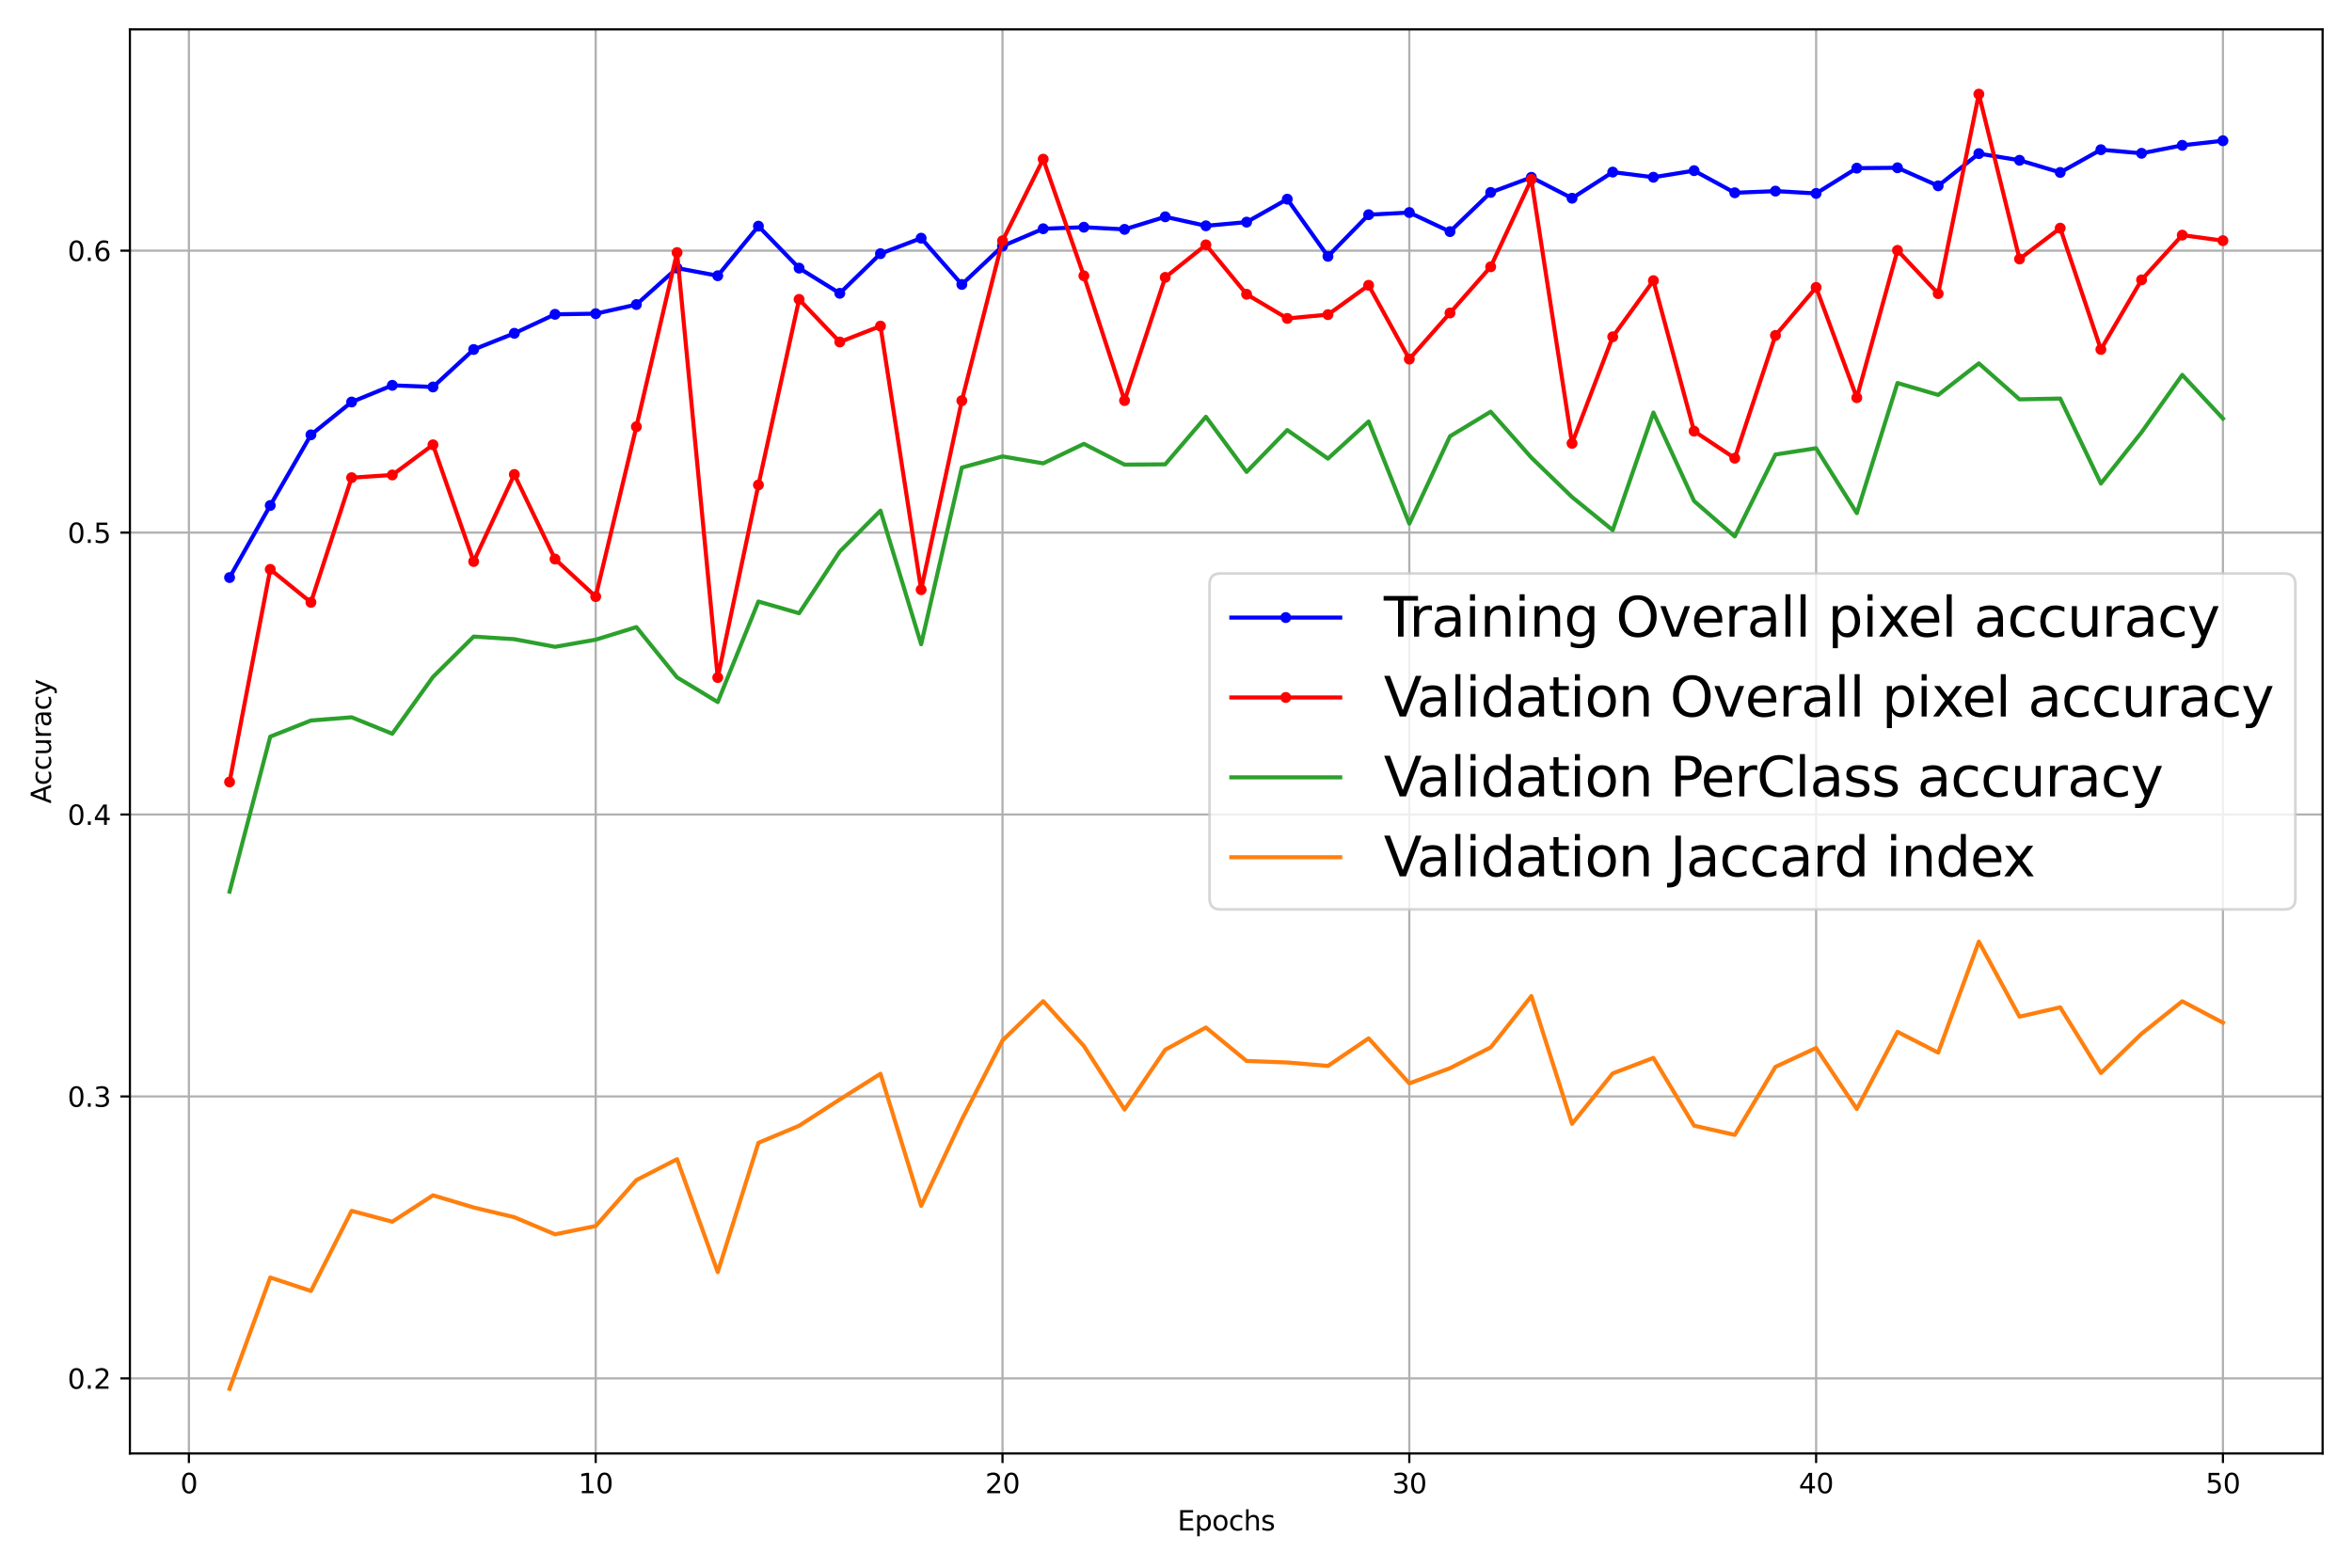<?xml version="1.0" encoding="utf-8" standalone="no"?>
<!DOCTYPE svg PUBLIC "-//W3C//DTD SVG 1.1//EN"
  "http://www.w3.org/Graphics/SVG/1.1/DTD/svg11.dtd">
<svg xmlns:xlink="http://www.w3.org/1999/xlink" width="864pt" height="576pt" viewBox="0 0 864 576" xmlns="http://www.w3.org/2000/svg" version="1.1">
 <defs>
  <style type="text/css">*{stroke-linejoin: round; stroke-linecap: butt}</style>
 </defs>
 <g id="figure_1">
  <g id="patch_1">
   <path d="M 0 576 
L 864 576 
L 864 0 
L 0 0 
z
" style="fill: #ffffff"/>
  </g>
  <g id="axes_1">
   <g id="patch_2">
    <path d="M 47.72 534.04 
L 853.2 534.04 
L 853.2 10.8 
L 47.72 10.8 
z
" style="fill: #ffffff"/>
   </g>
   <g id="matplotlib.axis_1">
    <g id="xtick_1">
     <g id="line2d_1">
      <path d="M 69.389 534.04 
L 69.389 10.8 
" clip-path="url(#pfdceb02bb1)" style="fill: none; stroke: #b0b0b0; stroke-width: 0.8; stroke-linecap: square"/>
     </g>
     <g id="line2d_2">
      <defs>
       <path id="m5eacd41256" d="M 0 0 
L 0 3.5 
" style="stroke: #000000; stroke-width: 0.8"/>
      </defs>
      <g>
       <use xlink:href="#m5eacd41256" x="69.389" y="534.04" style="stroke: #000000; stroke-width: 0.8"/>
      </g>
     </g>
     <g id="text_1">
      <!-- 0 -->
      <g transform="translate(66.208 548.638) scale(0.1 -0.1)">
       <defs>
        <path id="DejaVuSans-30" d="M 2034 4250 
Q 1547 4250 1301 3770 
Q 1056 3291 1056 2328 
Q 1056 1369 1301 889 
Q 1547 409 2034 409 
Q 2525 409 2770 889 
Q 3016 1369 3016 2328 
Q 3016 3291 2770 3770 
Q 2525 4250 2034 4250 
z
M 2034 4750 
Q 2819 4750 3233 4129 
Q 3647 3509 3647 2328 
Q 3647 1150 3233 529 
Q 2819 -91 2034 -91 
Q 1250 -91 836 529 
Q 422 1150 422 2328 
Q 422 3509 836 4129 
Q 1250 4750 2034 4750 
z
" transform="scale(0.016)"/>
       </defs>
       <use xlink:href="#DejaVuSans-30"/>
      </g>
     </g>
    </g>
    <g id="xtick_2">
     <g id="line2d_3">
      <path d="M 218.828 534.04 
L 218.828 10.8 
" clip-path="url(#pfdceb02bb1)" style="fill: none; stroke: #b0b0b0; stroke-width: 0.8; stroke-linecap: square"/>
     </g>
     <g id="line2d_4">
      <g>
       <use xlink:href="#m5eacd41256" x="218.828" y="534.04" style="stroke: #000000; stroke-width: 0.8"/>
      </g>
     </g>
     <g id="text_2">
      <!-- 10 -->
      <g transform="translate(212.466 548.638) scale(0.1 -0.1)">
       <defs>
        <path id="DejaVuSans-31" d="M 794 531 
L 1825 531 
L 1825 4091 
L 703 3866 
L 703 4441 
L 1819 4666 
L 2450 4666 
L 2450 531 
L 3481 531 
L 3481 0 
L 794 0 
L 794 531 
z
" transform="scale(0.016)"/>
       </defs>
       <use xlink:href="#DejaVuSans-31"/>
       <use xlink:href="#DejaVuSans-30" x="63.623"/>
      </g>
     </g>
    </g>
    <g id="xtick_3">
     <g id="line2d_5">
      <path d="M 368.268 534.04 
L 368.268 10.8 
" clip-path="url(#pfdceb02bb1)" style="fill: none; stroke: #b0b0b0; stroke-width: 0.8; stroke-linecap: square"/>
     </g>
     <g id="line2d_6">
      <g>
       <use xlink:href="#m5eacd41256" x="368.268" y="534.04" style="stroke: #000000; stroke-width: 0.8"/>
      </g>
     </g>
     <g id="text_3">
      <!-- 20 -->
      <g transform="translate(361.906 548.638) scale(0.1 -0.1)">
       <defs>
        <path id="DejaVuSans-32" d="M 1228 531 
L 3431 531 
L 3431 0 
L 469 0 
L 469 531 
Q 828 903 1448 1529 
Q 2069 2156 2228 2338 
Q 2531 2678 2651 2914 
Q 2772 3150 2772 3378 
Q 2772 3750 2511 3984 
Q 2250 4219 1831 4219 
Q 1534 4219 1204 4116 
Q 875 4013 500 3803 
L 500 4441 
Q 881 4594 1212 4672 
Q 1544 4750 1819 4750 
Q 2544 4750 2975 4387 
Q 3406 4025 3406 3419 
Q 3406 3131 3298 2873 
Q 3191 2616 2906 2266 
Q 2828 2175 2409 1742 
Q 1991 1309 1228 531 
z
" transform="scale(0.016)"/>
       </defs>
       <use xlink:href="#DejaVuSans-32"/>
       <use xlink:href="#DejaVuSans-30" x="63.623"/>
      </g>
     </g>
    </g>
    <g id="xtick_4">
     <g id="line2d_7">
      <path d="M 517.708 534.04 
L 517.708 10.8 
" clip-path="url(#pfdceb02bb1)" style="fill: none; stroke: #b0b0b0; stroke-width: 0.8; stroke-linecap: square"/>
     </g>
     <g id="line2d_8">
      <g>
       <use xlink:href="#m5eacd41256" x="517.708" y="534.04" style="stroke: #000000; stroke-width: 0.8"/>
      </g>
     </g>
     <g id="text_4">
      <!-- 30 -->
      <g transform="translate(511.345 548.638) scale(0.1 -0.1)">
       <defs>
        <path id="DejaVuSans-33" d="M 2597 2516 
Q 3050 2419 3304 2112 
Q 3559 1806 3559 1356 
Q 3559 666 3084 287 
Q 2609 -91 1734 -91 
Q 1441 -91 1130 -33 
Q 819 25 488 141 
L 488 750 
Q 750 597 1062 519 
Q 1375 441 1716 441 
Q 2309 441 2620 675 
Q 2931 909 2931 1356 
Q 2931 1769 2642 2001 
Q 2353 2234 1838 2234 
L 1294 2234 
L 1294 2753 
L 1863 2753 
Q 2328 2753 2575 2939 
Q 2822 3125 2822 3475 
Q 2822 3834 2567 4026 
Q 2313 4219 1838 4219 
Q 1578 4219 1281 4162 
Q 984 4106 628 3988 
L 628 4550 
Q 988 4650 1302 4700 
Q 1616 4750 1894 4750 
Q 2613 4750 3031 4423 
Q 3450 4097 3450 3541 
Q 3450 3153 3228 2886 
Q 3006 2619 2597 2516 
z
" transform="scale(0.016)"/>
       </defs>
       <use xlink:href="#DejaVuSans-33"/>
       <use xlink:href="#DejaVuSans-30" x="63.623"/>
      </g>
     </g>
    </g>
    <g id="xtick_5">
     <g id="line2d_9">
      <path d="M 667.148 534.04 
L 667.148 10.8 
" clip-path="url(#pfdceb02bb1)" style="fill: none; stroke: #b0b0b0; stroke-width: 0.8; stroke-linecap: square"/>
     </g>
     <g id="line2d_10">
      <g>
       <use xlink:href="#m5eacd41256" x="667.148" y="534.04" style="stroke: #000000; stroke-width: 0.8"/>
      </g>
     </g>
     <g id="text_5">
      <!-- 40 -->
      <g transform="translate(660.785 548.638) scale(0.1 -0.1)">
       <defs>
        <path id="DejaVuSans-34" d="M 2419 4116 
L 825 1625 
L 2419 1625 
L 2419 4116 
z
M 2253 4666 
L 3047 4666 
L 3047 1625 
L 3713 1625 
L 3713 1100 
L 3047 1100 
L 3047 0 
L 2419 0 
L 2419 1100 
L 313 1100 
L 313 1709 
L 2253 4666 
z
" transform="scale(0.016)"/>
       </defs>
       <use xlink:href="#DejaVuSans-34"/>
       <use xlink:href="#DejaVuSans-30" x="63.623"/>
      </g>
     </g>
    </g>
    <g id="xtick_6">
     <g id="line2d_11">
      <path d="M 816.587 534.04 
L 816.587 10.8 
" clip-path="url(#pfdceb02bb1)" style="fill: none; stroke: #b0b0b0; stroke-width: 0.8; stroke-linecap: square"/>
     </g>
     <g id="line2d_12">
      <g>
       <use xlink:href="#m5eacd41256" x="816.587" y="534.04" style="stroke: #000000; stroke-width: 0.8"/>
      </g>
     </g>
     <g id="text_6">
      <!-- 50 -->
      <g transform="translate(810.225 548.638) scale(0.1 -0.1)">
       <defs>
        <path id="DejaVuSans-35" d="M 691 4666 
L 3169 4666 
L 3169 4134 
L 1269 4134 
L 1269 2991 
Q 1406 3038 1543 3061 
Q 1681 3084 1819 3084 
Q 2600 3084 3056 2656 
Q 3513 2228 3513 1497 
Q 3513 744 3044 326 
Q 2575 -91 1722 -91 
Q 1428 -91 1123 -41 
Q 819 9 494 109 
L 494 744 
Q 775 591 1075 516 
Q 1375 441 1709 441 
Q 2250 441 2565 725 
Q 2881 1009 2881 1497 
Q 2881 1984 2565 2268 
Q 2250 2553 1709 2553 
Q 1456 2553 1204 2497 
Q 953 2441 691 2322 
L 691 4666 
z
" transform="scale(0.016)"/>
       </defs>
       <use xlink:href="#DejaVuSans-35"/>
       <use xlink:href="#DejaVuSans-30" x="63.623"/>
      </g>
     </g>
    </g>
    <g id="text_7">
     <!-- Epochs -->
     <g transform="translate(432.544 562.317) scale(0.1 -0.1)">
      <defs>
       <path id="DejaVuSans-45" d="M 628 4666 
L 3578 4666 
L 3578 4134 
L 1259 4134 
L 1259 2753 
L 3481 2753 
L 3481 2222 
L 1259 2222 
L 1259 531 
L 3634 531 
L 3634 0 
L 628 0 
L 628 4666 
z
" transform="scale(0.016)"/>
       <path id="DejaVuSans-70" d="M 1159 525 
L 1159 -1331 
L 581 -1331 
L 581 3500 
L 1159 3500 
L 1159 2969 
Q 1341 3281 1617 3432 
Q 1894 3584 2278 3584 
Q 2916 3584 3314 3078 
Q 3713 2572 3713 1747 
Q 3713 922 3314 415 
Q 2916 -91 2278 -91 
Q 1894 -91 1617 61 
Q 1341 213 1159 525 
z
M 3116 1747 
Q 3116 2381 2855 2742 
Q 2594 3103 2138 3103 
Q 1681 3103 1420 2742 
Q 1159 2381 1159 1747 
Q 1159 1113 1420 752 
Q 1681 391 2138 391 
Q 2594 391 2855 752 
Q 3116 1113 3116 1747 
z
" transform="scale(0.016)"/>
       <path id="DejaVuSans-6f" d="M 1959 3097 
Q 1497 3097 1228 2736 
Q 959 2375 959 1747 
Q 959 1119 1226 758 
Q 1494 397 1959 397 
Q 2419 397 2687 759 
Q 2956 1122 2956 1747 
Q 2956 2369 2687 2733 
Q 2419 3097 1959 3097 
z
M 1959 3584 
Q 2709 3584 3137 3096 
Q 3566 2609 3566 1747 
Q 3566 888 3137 398 
Q 2709 -91 1959 -91 
Q 1206 -91 779 398 
Q 353 888 353 1747 
Q 353 2609 779 3096 
Q 1206 3584 1959 3584 
z
" transform="scale(0.016)"/>
       <path id="DejaVuSans-63" d="M 3122 3366 
L 3122 2828 
Q 2878 2963 2633 3030 
Q 2388 3097 2138 3097 
Q 1578 3097 1268 2742 
Q 959 2388 959 1747 
Q 959 1106 1268 751 
Q 1578 397 2138 397 
Q 2388 397 2633 464 
Q 2878 531 3122 666 
L 3122 134 
Q 2881 22 2623 -34 
Q 2366 -91 2075 -91 
Q 1284 -91 818 406 
Q 353 903 353 1747 
Q 353 2603 823 3093 
Q 1294 3584 2113 3584 
Q 2378 3584 2631 3529 
Q 2884 3475 3122 3366 
z
" transform="scale(0.016)"/>
       <path id="DejaVuSans-68" d="M 3513 2113 
L 3513 0 
L 2938 0 
L 2938 2094 
Q 2938 2591 2744 2837 
Q 2550 3084 2163 3084 
Q 1697 3084 1428 2787 
Q 1159 2491 1159 1978 
L 1159 0 
L 581 0 
L 581 4863 
L 1159 4863 
L 1159 2956 
Q 1366 3272 1645 3428 
Q 1925 3584 2291 3584 
Q 2894 3584 3203 3211 
Q 3513 2838 3513 2113 
z
" transform="scale(0.016)"/>
       <path id="DejaVuSans-73" d="M 2834 3397 
L 2834 2853 
Q 2591 2978 2328 3040 
Q 2066 3103 1784 3103 
Q 1356 3103 1142 2972 
Q 928 2841 928 2578 
Q 928 2378 1081 2264 
Q 1234 2150 1697 2047 
L 1894 2003 
Q 2506 1872 2764 1633 
Q 3022 1394 3022 966 
Q 3022 478 2636 193 
Q 2250 -91 1575 -91 
Q 1294 -91 989 -36 
Q 684 19 347 128 
L 347 722 
Q 666 556 975 473 
Q 1284 391 1588 391 
Q 1994 391 2212 530 
Q 2431 669 2431 922 
Q 2431 1156 2273 1281 
Q 2116 1406 1581 1522 
L 1381 1569 
Q 847 1681 609 1914 
Q 372 2147 372 2553 
Q 372 3047 722 3315 
Q 1072 3584 1716 3584 
Q 2034 3584 2315 3537 
Q 2597 3491 2834 3397 
z
" transform="scale(0.016)"/>
      </defs>
      <use xlink:href="#DejaVuSans-45"/>
      <use xlink:href="#DejaVuSans-70" x="63.184"/>
      <use xlink:href="#DejaVuSans-6f" x="126.66"/>
      <use xlink:href="#DejaVuSans-63" x="187.842"/>
      <use xlink:href="#DejaVuSans-68" x="242.822"/>
      <use xlink:href="#DejaVuSans-73" x="306.201"/>
     </g>
    </g>
   </g>
   <g id="matplotlib.axis_2">
    <g id="ytick_1">
     <g id="line2d_13">
      <path d="M 47.72 506.445 
L 853.2 506.445 
" clip-path="url(#pfdceb02bb1)" style="fill: none; stroke: #b0b0b0; stroke-width: 0.8; stroke-linecap: square"/>
     </g>
     <g id="line2d_14">
      <defs>
       <path id="m624e3e7898" d="M 0 0 
L -3.5 0 
" style="stroke: #000000; stroke-width: 0.8"/>
      </defs>
      <g>
       <use xlink:href="#m624e3e7898" x="47.72" y="506.445" style="stroke: #000000; stroke-width: 0.8"/>
      </g>
     </g>
     <g id="text_8">
      <!-- 0.2 -->
      <g transform="translate(24.817 510.244) scale(0.1 -0.1)">
       <defs>
        <path id="DejaVuSans-2e" d="M 684 794 
L 1344 794 
L 1344 0 
L 684 0 
L 684 794 
z
" transform="scale(0.016)"/>
       </defs>
       <use xlink:href="#DejaVuSans-30"/>
       <use xlink:href="#DejaVuSans-2e" x="63.623"/>
       <use xlink:href="#DejaVuSans-32" x="95.41"/>
      </g>
     </g>
    </g>
    <g id="ytick_2">
     <g id="line2d_15">
      <path d="M 47.72 402.857 
L 853.2 402.857 
" clip-path="url(#pfdceb02bb1)" style="fill: none; stroke: #b0b0b0; stroke-width: 0.8; stroke-linecap: square"/>
     </g>
     <g id="line2d_16">
      <g>
       <use xlink:href="#m624e3e7898" x="47.72" y="402.857" style="stroke: #000000; stroke-width: 0.8"/>
      </g>
     </g>
     <g id="text_9">
      <!-- 0.3 -->
      <g transform="translate(24.817 406.657) scale(0.1 -0.1)">
       <use xlink:href="#DejaVuSans-30"/>
       <use xlink:href="#DejaVuSans-2e" x="63.623"/>
       <use xlink:href="#DejaVuSans-33" x="95.41"/>
      </g>
     </g>
    </g>
    <g id="ytick_3">
     <g id="line2d_17">
      <path d="M 47.72 299.27 
L 853.2 299.27 
" clip-path="url(#pfdceb02bb1)" style="fill: none; stroke: #b0b0b0; stroke-width: 0.8; stroke-linecap: square"/>
     </g>
     <g id="line2d_18">
      <g>
       <use xlink:href="#m624e3e7898" x="47.72" y="299.27" style="stroke: #000000; stroke-width: 0.8"/>
      </g>
     </g>
     <g id="text_10">
      <!-- 0.4 -->
      <g transform="translate(24.817 303.069) scale(0.1 -0.1)">
       <use xlink:href="#DejaVuSans-30"/>
       <use xlink:href="#DejaVuSans-2e" x="63.623"/>
       <use xlink:href="#DejaVuSans-34" x="95.41"/>
      </g>
     </g>
    </g>
    <g id="ytick_4">
     <g id="line2d_19">
      <path d="M 47.72 195.683 
L 853.2 195.683 
" clip-path="url(#pfdceb02bb1)" style="fill: none; stroke: #b0b0b0; stroke-width: 0.8; stroke-linecap: square"/>
     </g>
     <g id="line2d_20">
      <g>
       <use xlink:href="#m624e3e7898" x="47.72" y="195.683" style="stroke: #000000; stroke-width: 0.8"/>
      </g>
     </g>
     <g id="text_11">
      <!-- 0.5 -->
      <g transform="translate(24.817 199.482) scale(0.1 -0.1)">
       <use xlink:href="#DejaVuSans-30"/>
       <use xlink:href="#DejaVuSans-2e" x="63.623"/>
       <use xlink:href="#DejaVuSans-35" x="95.41"/>
      </g>
     </g>
    </g>
    <g id="ytick_5">
     <g id="line2d_21">
      <path d="M 47.72 92.095 
L 853.2 92.095 
" clip-path="url(#pfdceb02bb1)" style="fill: none; stroke: #b0b0b0; stroke-width: 0.8; stroke-linecap: square"/>
     </g>
     <g id="line2d_22">
      <g>
       <use xlink:href="#m624e3e7898" x="47.72" y="92.095" style="stroke: #000000; stroke-width: 0.8"/>
      </g>
     </g>
     <g id="text_12">
      <!-- 0.6 -->
      <g transform="translate(24.817 95.895) scale(0.1 -0.1)">
       <defs>
        <path id="DejaVuSans-36" d="M 2113 2584 
Q 1688 2584 1439 2293 
Q 1191 2003 1191 1497 
Q 1191 994 1439 701 
Q 1688 409 2113 409 
Q 2538 409 2786 701 
Q 3034 994 3034 1497 
Q 3034 2003 2786 2293 
Q 2538 2584 2113 2584 
z
M 3366 4563 
L 3366 3988 
Q 3128 4100 2886 4159 
Q 2644 4219 2406 4219 
Q 1781 4219 1451 3797 
Q 1122 3375 1075 2522 
Q 1259 2794 1537 2939 
Q 1816 3084 2150 3084 
Q 2853 3084 3261 2657 
Q 3669 2231 3669 1497 
Q 3669 778 3244 343 
Q 2819 -91 2113 -91 
Q 1303 -91 875 529 
Q 447 1150 447 2328 
Q 447 3434 972 4092 
Q 1497 4750 2381 4750 
Q 2619 4750 2861 4703 
Q 3103 4656 3366 4563 
z
" transform="scale(0.016)"/>
       </defs>
       <use xlink:href="#DejaVuSans-30"/>
       <use xlink:href="#DejaVuSans-2e" x="63.623"/>
       <use xlink:href="#DejaVuSans-36" x="95.41"/>
      </g>
     </g>
    </g>
    <g id="text_13">
     <!-- Accuracy -->
     <g transform="translate(18.737 295.248) rotate(-90) scale(0.1 -0.1)">
      <defs>
       <path id="DejaVuSans-41" d="M 2188 4044 
L 1331 1722 
L 3047 1722 
L 2188 4044 
z
M 1831 4666 
L 2547 4666 
L 4325 0 
L 3669 0 
L 3244 1197 
L 1141 1197 
L 716 0 
L 50 0 
L 1831 4666 
z
" transform="scale(0.016)"/>
       <path id="DejaVuSans-75" d="M 544 1381 
L 544 3500 
L 1119 3500 
L 1119 1403 
Q 1119 906 1312 657 
Q 1506 409 1894 409 
Q 2359 409 2629 706 
Q 2900 1003 2900 1516 
L 2900 3500 
L 3475 3500 
L 3475 0 
L 2900 0 
L 2900 538 
Q 2691 219 2414 64 
Q 2138 -91 1772 -91 
Q 1169 -91 856 284 
Q 544 659 544 1381 
z
M 1991 3584 
L 1991 3584 
z
" transform="scale(0.016)"/>
       <path id="DejaVuSans-72" d="M 2631 2963 
Q 2534 3019 2420 3045 
Q 2306 3072 2169 3072 
Q 1681 3072 1420 2755 
Q 1159 2438 1159 1844 
L 1159 0 
L 581 0 
L 581 3500 
L 1159 3500 
L 1159 2956 
Q 1341 3275 1631 3429 
Q 1922 3584 2338 3584 
Q 2397 3584 2469 3576 
Q 2541 3569 2628 3553 
L 2631 2963 
z
" transform="scale(0.016)"/>
       <path id="DejaVuSans-61" d="M 2194 1759 
Q 1497 1759 1228 1600 
Q 959 1441 959 1056 
Q 959 750 1161 570 
Q 1363 391 1709 391 
Q 2188 391 2477 730 
Q 2766 1069 2766 1631 
L 2766 1759 
L 2194 1759 
z
M 3341 1997 
L 3341 0 
L 2766 0 
L 2766 531 
Q 2569 213 2275 61 
Q 1981 -91 1556 -91 
Q 1019 -91 701 211 
Q 384 513 384 1019 
Q 384 1609 779 1909 
Q 1175 2209 1959 2209 
L 2766 2209 
L 2766 2266 
Q 2766 2663 2505 2880 
Q 2244 3097 1772 3097 
Q 1472 3097 1187 3025 
Q 903 2953 641 2809 
L 641 3341 
Q 956 3463 1253 3523 
Q 1550 3584 1831 3584 
Q 2591 3584 2966 3190 
Q 3341 2797 3341 1997 
z
" transform="scale(0.016)"/>
       <path id="DejaVuSans-79" d="M 2059 -325 
Q 1816 -950 1584 -1140 
Q 1353 -1331 966 -1331 
L 506 -1331 
L 506 -850 
L 844 -850 
Q 1081 -850 1212 -737 
Q 1344 -625 1503 -206 
L 1606 56 
L 191 3500 
L 800 3500 
L 1894 763 
L 2988 3500 
L 3597 3500 
L 2059 -325 
z
" transform="scale(0.016)"/>
      </defs>
      <use xlink:href="#DejaVuSans-41"/>
      <use xlink:href="#DejaVuSans-63" x="66.658"/>
      <use xlink:href="#DejaVuSans-63" x="121.639"/>
      <use xlink:href="#DejaVuSans-75" x="176.619"/>
      <use xlink:href="#DejaVuSans-72" x="239.998"/>
      <use xlink:href="#DejaVuSans-61" x="281.111"/>
      <use xlink:href="#DejaVuSans-63" x="342.391"/>
      <use xlink:href="#DejaVuSans-79" x="397.371"/>
     </g>
    </g>
   </g>
   <g id="line2d_23">
    <path d="M 84.333 212.202 
L 99.277 185.72 
L 114.221 159.766 
L 129.165 147.704 
L 144.109 141.58 
L 159.053 142.183 
L 173.997 128.413 
L 188.941 122.459 
L 203.884 115.486 
L 218.828 115.254 
L 233.772 111.904 
L 248.716 98.502 
L 263.66 101.314 
L 278.604 83.096 
L 293.548 98.51 
L 308.492 107.771 
L 323.436 93.208 
L 338.38 87.511 
L 353.324 104.511 
L 368.268 90.427 
L 383.212 84.046 
L 398.156 83.484 
L 413.1 84.273 
L 428.044 79.662 
L 442.988 82.967 
L 457.932 81.613 
L 472.876 73.174 
L 487.82 94.185 
L 502.764 78.887 
L 517.708 78.09 
L 532.652 85.099 
L 547.596 70.707 
L 562.54 65.154 
L 577.484 72.835 
L 592.428 63.23 
L 607.372 65.124 
L 622.316 62.702 
L 637.26 70.831 
L 652.204 70.219 
L 667.148 71.065 
L 682.092 61.781 
L 697.036 61.646 
L 711.979 68.275 
L 726.923 56.435 
L 741.867 58.889 
L 756.811 63.354 
L 771.755 55.004 
L 786.699 56.326 
L 801.643 53.392 
L 816.587 51.706 
" clip-path="url(#pfdceb02bb1)" style="fill: none; stroke: #0000ff; stroke-width: 1.5; stroke-linecap: square"/>
    <defs>
     <path id="m635f821115" d="M 0 1.5 
C 0.398 1.5 0.779 1.342 1.061 1.061 
C 1.342 0.779 1.5 0.398 1.5 0 
C 1.5 -0.398 1.342 -0.779 1.061 -1.061 
C 0.779 -1.342 0.398 -1.5 0 -1.5 
C -0.398 -1.5 -0.779 -1.342 -1.061 -1.061 
C -1.342 -0.779 -1.5 -0.398 -1.5 0 
C -1.5 0.398 -1.342 0.779 -1.061 1.061 
C -0.779 1.342 -0.398 1.5 0 1.5 
z
" style="stroke: #0000ff"/>
    </defs>
    <g clip-path="url(#pfdceb02bb1)">
     <use xlink:href="#m635f821115" x="84.333" y="212.202" style="fill: #0000ff; stroke: #0000ff"/>
     <use xlink:href="#m635f821115" x="99.277" y="185.72" style="fill: #0000ff; stroke: #0000ff"/>
     <use xlink:href="#m635f821115" x="114.221" y="159.766" style="fill: #0000ff; stroke: #0000ff"/>
     <use xlink:href="#m635f821115" x="129.165" y="147.704" style="fill: #0000ff; stroke: #0000ff"/>
     <use xlink:href="#m635f821115" x="144.109" y="141.58" style="fill: #0000ff; stroke: #0000ff"/>
     <use xlink:href="#m635f821115" x="159.053" y="142.183" style="fill: #0000ff; stroke: #0000ff"/>
     <use xlink:href="#m635f821115" x="173.997" y="128.413" style="fill: #0000ff; stroke: #0000ff"/>
     <use xlink:href="#m635f821115" x="188.941" y="122.459" style="fill: #0000ff; stroke: #0000ff"/>
     <use xlink:href="#m635f821115" x="203.884" y="115.486" style="fill: #0000ff; stroke: #0000ff"/>
     <use xlink:href="#m635f821115" x="218.828" y="115.254" style="fill: #0000ff; stroke: #0000ff"/>
     <use xlink:href="#m635f821115" x="233.772" y="111.904" style="fill: #0000ff; stroke: #0000ff"/>
     <use xlink:href="#m635f821115" x="248.716" y="98.502" style="fill: #0000ff; stroke: #0000ff"/>
     <use xlink:href="#m635f821115" x="263.66" y="101.314" style="fill: #0000ff; stroke: #0000ff"/>
     <use xlink:href="#m635f821115" x="278.604" y="83.096" style="fill: #0000ff; stroke: #0000ff"/>
     <use xlink:href="#m635f821115" x="293.548" y="98.51" style="fill: #0000ff; stroke: #0000ff"/>
     <use xlink:href="#m635f821115" x="308.492" y="107.771" style="fill: #0000ff; stroke: #0000ff"/>
     <use xlink:href="#m635f821115" x="323.436" y="93.208" style="fill: #0000ff; stroke: #0000ff"/>
     <use xlink:href="#m635f821115" x="338.38" y="87.511" style="fill: #0000ff; stroke: #0000ff"/>
     <use xlink:href="#m635f821115" x="353.324" y="104.511" style="fill: #0000ff; stroke: #0000ff"/>
     <use xlink:href="#m635f821115" x="368.268" y="90.427" style="fill: #0000ff; stroke: #0000ff"/>
     <use xlink:href="#m635f821115" x="383.212" y="84.046" style="fill: #0000ff; stroke: #0000ff"/>
     <use xlink:href="#m635f821115" x="398.156" y="83.484" style="fill: #0000ff; stroke: #0000ff"/>
     <use xlink:href="#m635f821115" x="413.1" y="84.273" style="fill: #0000ff; stroke: #0000ff"/>
     <use xlink:href="#m635f821115" x="428.044" y="79.662" style="fill: #0000ff; stroke: #0000ff"/>
     <use xlink:href="#m635f821115" x="442.988" y="82.967" style="fill: #0000ff; stroke: #0000ff"/>
     <use xlink:href="#m635f821115" x="457.932" y="81.613" style="fill: #0000ff; stroke: #0000ff"/>
     <use xlink:href="#m635f821115" x="472.876" y="73.174" style="fill: #0000ff; stroke: #0000ff"/>
     <use xlink:href="#m635f821115" x="487.82" y="94.185" style="fill: #0000ff; stroke: #0000ff"/>
     <use xlink:href="#m635f821115" x="502.764" y="78.887" style="fill: #0000ff; stroke: #0000ff"/>
     <use xlink:href="#m635f821115" x="517.708" y="78.09" style="fill: #0000ff; stroke: #0000ff"/>
     <use xlink:href="#m635f821115" x="532.652" y="85.099" style="fill: #0000ff; stroke: #0000ff"/>
     <use xlink:href="#m635f821115" x="547.596" y="70.707" style="fill: #0000ff; stroke: #0000ff"/>
     <use xlink:href="#m635f821115" x="562.54" y="65.154" style="fill: #0000ff; stroke: #0000ff"/>
     <use xlink:href="#m635f821115" x="577.484" y="72.835" style="fill: #0000ff; stroke: #0000ff"/>
     <use xlink:href="#m635f821115" x="592.428" y="63.23" style="fill: #0000ff; stroke: #0000ff"/>
     <use xlink:href="#m635f821115" x="607.372" y="65.124" style="fill: #0000ff; stroke: #0000ff"/>
     <use xlink:href="#m635f821115" x="622.316" y="62.702" style="fill: #0000ff; stroke: #0000ff"/>
     <use xlink:href="#m635f821115" x="637.26" y="70.831" style="fill: #0000ff; stroke: #0000ff"/>
     <use xlink:href="#m635f821115" x="652.204" y="70.219" style="fill: #0000ff; stroke: #0000ff"/>
     <use xlink:href="#m635f821115" x="667.148" y="71.065" style="fill: #0000ff; stroke: #0000ff"/>
     <use xlink:href="#m635f821115" x="682.092" y="61.781" style="fill: #0000ff; stroke: #0000ff"/>
     <use xlink:href="#m635f821115" x="697.036" y="61.646" style="fill: #0000ff; stroke: #0000ff"/>
     <use xlink:href="#m635f821115" x="711.979" y="68.275" style="fill: #0000ff; stroke: #0000ff"/>
     <use xlink:href="#m635f821115" x="726.923" y="56.435" style="fill: #0000ff; stroke: #0000ff"/>
     <use xlink:href="#m635f821115" x="741.867" y="58.889" style="fill: #0000ff; stroke: #0000ff"/>
     <use xlink:href="#m635f821115" x="756.811" y="63.354" style="fill: #0000ff; stroke: #0000ff"/>
     <use xlink:href="#m635f821115" x="771.755" y="55.004" style="fill: #0000ff; stroke: #0000ff"/>
     <use xlink:href="#m635f821115" x="786.699" y="56.326" style="fill: #0000ff; stroke: #0000ff"/>
     <use xlink:href="#m635f821115" x="801.643" y="53.392" style="fill: #0000ff; stroke: #0000ff"/>
     <use xlink:href="#m635f821115" x="816.587" y="51.706" style="fill: #0000ff; stroke: #0000ff"/>
    </g>
   </g>
   <g id="line2d_24">
    <path d="M 84.333 287.317 
L 99.277 209.193 
L 114.221 221.32 
L 129.165 175.51 
L 144.109 174.513 
L 159.053 163.43 
L 173.997 206.314 
L 188.941 174.329 
L 203.884 205.409 
L 218.828 219.2 
L 233.772 156.785 
L 248.716 92.798 
L 263.66 248.946 
L 278.604 178.183 
L 293.548 109.996 
L 308.492 125.655 
L 323.436 119.81 
L 338.38 216.66 
L 353.324 147.219 
L 368.268 88.473 
L 383.212 58.475 
L 398.156 101.337 
L 413.1 147.179 
L 428.044 101.915 
L 442.988 89.961 
L 457.932 108.117 
L 472.876 116.996 
L 487.82 115.602 
L 502.764 104.823 
L 517.708 131.941 
L 532.652 114.998 
L 547.596 98.026 
L 562.54 65.92 
L 577.484 162.904 
L 592.428 123.746 
L 607.372 103.112 
L 622.316 158.415 
L 637.26 168.351 
L 652.204 123.244 
L 667.148 105.606 
L 682.092 146.126 
L 697.036 91.987 
L 711.979 107.89 
L 726.923 34.584 
L 741.867 95.162 
L 756.811 83.821 
L 771.755 128.398 
L 786.699 102.827 
L 801.643 86.389 
L 816.587 88.428 
" clip-path="url(#pfdceb02bb1)" style="fill: none; stroke: #ff0000; stroke-width: 1.5; stroke-linecap: square"/>
    <defs>
     <path id="m39567a3d20" d="M 0 1.5 
C 0.398 1.5 0.779 1.342 1.061 1.061 
C 1.342 0.779 1.5 0.398 1.5 0 
C 1.5 -0.398 1.342 -0.779 1.061 -1.061 
C 0.779 -1.342 0.398 -1.5 0 -1.5 
C -0.398 -1.5 -0.779 -1.342 -1.061 -1.061 
C -1.342 -0.779 -1.5 -0.398 -1.5 0 
C -1.5 0.398 -1.342 0.779 -1.061 1.061 
C -0.779 1.342 -0.398 1.5 0 1.5 
z
" style="stroke: #ff0000"/>
    </defs>
    <g clip-path="url(#pfdceb02bb1)">
     <use xlink:href="#m39567a3d20" x="84.333" y="287.317" style="fill: #ff0000; stroke: #ff0000"/>
     <use xlink:href="#m39567a3d20" x="99.277" y="209.193" style="fill: #ff0000; stroke: #ff0000"/>
     <use xlink:href="#m39567a3d20" x="114.221" y="221.32" style="fill: #ff0000; stroke: #ff0000"/>
     <use xlink:href="#m39567a3d20" x="129.165" y="175.51" style="fill: #ff0000; stroke: #ff0000"/>
     <use xlink:href="#m39567a3d20" x="144.109" y="174.513" style="fill: #ff0000; stroke: #ff0000"/>
     <use xlink:href="#m39567a3d20" x="159.053" y="163.43" style="fill: #ff0000; stroke: #ff0000"/>
     <use xlink:href="#m39567a3d20" x="173.997" y="206.314" style="fill: #ff0000; stroke: #ff0000"/>
     <use xlink:href="#m39567a3d20" x="188.941" y="174.329" style="fill: #ff0000; stroke: #ff0000"/>
     <use xlink:href="#m39567a3d20" x="203.884" y="205.409" style="fill: #ff0000; stroke: #ff0000"/>
     <use xlink:href="#m39567a3d20" x="218.828" y="219.2" style="fill: #ff0000; stroke: #ff0000"/>
     <use xlink:href="#m39567a3d20" x="233.772" y="156.785" style="fill: #ff0000; stroke: #ff0000"/>
     <use xlink:href="#m39567a3d20" x="248.716" y="92.798" style="fill: #ff0000; stroke: #ff0000"/>
     <use xlink:href="#m39567a3d20" x="263.66" y="248.946" style="fill: #ff0000; stroke: #ff0000"/>
     <use xlink:href="#m39567a3d20" x="278.604" y="178.183" style="fill: #ff0000; stroke: #ff0000"/>
     <use xlink:href="#m39567a3d20" x="293.548" y="109.996" style="fill: #ff0000; stroke: #ff0000"/>
     <use xlink:href="#m39567a3d20" x="308.492" y="125.655" style="fill: #ff0000; stroke: #ff0000"/>
     <use xlink:href="#m39567a3d20" x="323.436" y="119.81" style="fill: #ff0000; stroke: #ff0000"/>
     <use xlink:href="#m39567a3d20" x="338.38" y="216.66" style="fill: #ff0000; stroke: #ff0000"/>
     <use xlink:href="#m39567a3d20" x="353.324" y="147.219" style="fill: #ff0000; stroke: #ff0000"/>
     <use xlink:href="#m39567a3d20" x="368.268" y="88.473" style="fill: #ff0000; stroke: #ff0000"/>
     <use xlink:href="#m39567a3d20" x="383.212" y="58.475" style="fill: #ff0000; stroke: #ff0000"/>
     <use xlink:href="#m39567a3d20" x="398.156" y="101.337" style="fill: #ff0000; stroke: #ff0000"/>
     <use xlink:href="#m39567a3d20" x="413.1" y="147.179" style="fill: #ff0000; stroke: #ff0000"/>
     <use xlink:href="#m39567a3d20" x="428.044" y="101.915" style="fill: #ff0000; stroke: #ff0000"/>
     <use xlink:href="#m39567a3d20" x="442.988" y="89.961" style="fill: #ff0000; stroke: #ff0000"/>
     <use xlink:href="#m39567a3d20" x="457.932" y="108.117" style="fill: #ff0000; stroke: #ff0000"/>
     <use xlink:href="#m39567a3d20" x="472.876" y="116.996" style="fill: #ff0000; stroke: #ff0000"/>
     <use xlink:href="#m39567a3d20" x="487.82" y="115.602" style="fill: #ff0000; stroke: #ff0000"/>
     <use xlink:href="#m39567a3d20" x="502.764" y="104.823" style="fill: #ff0000; stroke: #ff0000"/>
     <use xlink:href="#m39567a3d20" x="517.708" y="131.941" style="fill: #ff0000; stroke: #ff0000"/>
     <use xlink:href="#m39567a3d20" x="532.652" y="114.998" style="fill: #ff0000; stroke: #ff0000"/>
     <use xlink:href="#m39567a3d20" x="547.596" y="98.026" style="fill: #ff0000; stroke: #ff0000"/>
     <use xlink:href="#m39567a3d20" x="562.54" y="65.92" style="fill: #ff0000; stroke: #ff0000"/>
     <use xlink:href="#m39567a3d20" x="577.484" y="162.904" style="fill: #ff0000; stroke: #ff0000"/>
     <use xlink:href="#m39567a3d20" x="592.428" y="123.746" style="fill: #ff0000; stroke: #ff0000"/>
     <use xlink:href="#m39567a3d20" x="607.372" y="103.112" style="fill: #ff0000; stroke: #ff0000"/>
     <use xlink:href="#m39567a3d20" x="622.316" y="158.415" style="fill: #ff0000; stroke: #ff0000"/>
     <use xlink:href="#m39567a3d20" x="637.26" y="168.351" style="fill: #ff0000; stroke: #ff0000"/>
     <use xlink:href="#m39567a3d20" x="652.204" y="123.244" style="fill: #ff0000; stroke: #ff0000"/>
     <use xlink:href="#m39567a3d20" x="667.148" y="105.606" style="fill: #ff0000; stroke: #ff0000"/>
     <use xlink:href="#m39567a3d20" x="682.092" y="146.126" style="fill: #ff0000; stroke: #ff0000"/>
     <use xlink:href="#m39567a3d20" x="697.036" y="91.987" style="fill: #ff0000; stroke: #ff0000"/>
     <use xlink:href="#m39567a3d20" x="711.979" y="107.89" style="fill: #ff0000; stroke: #ff0000"/>
     <use xlink:href="#m39567a3d20" x="726.923" y="34.584" style="fill: #ff0000; stroke: #ff0000"/>
     <use xlink:href="#m39567a3d20" x="741.867" y="95.162" style="fill: #ff0000; stroke: #ff0000"/>
     <use xlink:href="#m39567a3d20" x="756.811" y="83.821" style="fill: #ff0000; stroke: #ff0000"/>
     <use xlink:href="#m39567a3d20" x="771.755" y="128.398" style="fill: #ff0000; stroke: #ff0000"/>
     <use xlink:href="#m39567a3d20" x="786.699" y="102.827" style="fill: #ff0000; stroke: #ff0000"/>
     <use xlink:href="#m39567a3d20" x="801.643" y="86.389" style="fill: #ff0000; stroke: #ff0000"/>
     <use xlink:href="#m39567a3d20" x="816.587" y="88.428" style="fill: #ff0000; stroke: #ff0000"/>
    </g>
   </g>
   <g id="line2d_25">
    <path d="M 84.333 327.594 
L 99.277 270.65 
L 114.221 264.725 
L 129.165 263.541 
L 144.109 269.593 
L 159.053 248.716 
L 173.997 233.892 
L 188.941 234.843 
L 203.884 237.659 
L 218.828 235.029 
L 233.772 230.405 
L 248.716 248.888 
L 263.66 257.945 
L 278.604 221.012 
L 293.548 225.315 
L 308.492 202.655 
L 323.436 187.625 
L 338.38 236.719 
L 353.324 171.811 
L 368.268 167.693 
L 383.212 170.244 
L 398.156 163.082 
L 413.1 170.718 
L 428.044 170.602 
L 442.988 153.133 
L 457.932 173.386 
L 472.876 158.012 
L 487.82 168.503 
L 502.764 154.862 
L 517.708 192.4 
L 532.652 160.295 
L 547.596 151.268 
L 562.54 168.127 
L 577.484 182.624 
L 592.428 194.774 
L 607.372 151.584 
L 622.316 184.089 
L 637.26 197.086 
L 652.204 166.997 
L 667.148 164.691 
L 682.092 188.535 
L 697.036 140.726 
L 711.979 145.102 
L 726.923 133.513 
L 741.867 146.728 
L 756.811 146.437 
L 771.755 177.657 
L 786.699 158.819 
L 801.643 137.741 
L 816.587 153.788 
" clip-path="url(#pfdceb02bb1)" style="fill: none; stroke: #2ca02c; stroke-width: 1.5; stroke-linecap: square"/>
   </g>
   <g id="line2d_26">
    <path d="M 84.333 510.256 
L 99.277 469.383 
L 114.221 474.327 
L 129.165 444.887 
L 144.109 448.875 
L 159.053 439.185 
L 173.997 443.649 
L 188.941 447.233 
L 203.884 453.516 
L 218.828 450.466 
L 233.772 433.589 
L 248.716 425.905 
L 263.66 467.411 
L 278.604 419.894 
L 293.548 413.624 
L 308.492 403.959 
L 323.436 394.534 
L 338.38 443.061 
L 353.324 411.372 
L 368.268 382.273 
L 383.212 367.851 
L 398.156 384.3 
L 413.1 407.682 
L 428.044 385.694 
L 442.988 377.526 
L 457.932 389.815 
L 472.876 390.376 
L 487.82 391.639 
L 502.764 381.504 
L 517.708 398.059 
L 532.652 392.47 
L 547.596 384.84 
L 562.54 365.986 
L 577.484 412.913 
L 592.428 394.388 
L 607.372 388.692 
L 622.316 413.589 
L 637.26 416.972 
L 652.204 391.99 
L 667.148 385.047 
L 682.092 407.474 
L 697.036 379.111 
L 711.979 386.753 
L 726.923 345.988 
L 741.867 373.538 
L 756.811 370.11 
L 771.755 394.263 
L 786.699 379.805 
L 801.643 367.888 
L 816.587 375.762 
" clip-path="url(#pfdceb02bb1)" style="fill: none; stroke: #ff7f0e; stroke-width: 1.5; stroke-linecap: square"/>
   </g>
   <g id="patch_3">
    <path d="M 47.72 534.04 
L 47.72 10.8 
" style="fill: none; stroke: #000000; stroke-width: 0.8; stroke-linejoin: miter; stroke-linecap: square"/>
   </g>
   <g id="patch_4">
    <path d="M 853.2 534.04 
L 853.2 10.8 
" style="fill: none; stroke: #000000; stroke-width: 0.8; stroke-linejoin: miter; stroke-linecap: square"/>
   </g>
   <g id="patch_5">
    <path d="M 47.72 534.04 
L 853.2 534.04 
" style="fill: none; stroke: #000000; stroke-width: 0.8; stroke-linejoin: miter; stroke-linecap: square"/>
   </g>
   <g id="patch_6">
    <path d="M 47.72 10.8 
L 853.2 10.8 
" style="fill: none; stroke: #000000; stroke-width: 0.8; stroke-linejoin: miter; stroke-linecap: square"/>
   </g>
   <g id="legend_1">
    <g id="patch_7">
     <path d="M 448.325 334.132 
L 839.2 334.132 
Q 843.2 334.132 843.2 330.132 
L 843.2 214.708 
Q 843.2 210.708 839.2 210.708 
L 448.325 210.708 
Q 444.325 210.708 444.325 214.708 
L 444.325 330.132 
Q 444.325 334.132 448.325 334.132 
z
" style="fill: #ffffff; opacity: 0.8; stroke: #cccccc; stroke-linejoin: miter"/>
    </g>
    <g id="line2d_27">
     <path d="M 452.325 226.904 
L 472.325 226.904 
L 492.325 226.904 
" style="fill: none; stroke: #0000ff; stroke-width: 1.5; stroke-linecap: square"/>
     <g>
      <use xlink:href="#m635f821115" x="472.325" y="226.904" style="fill: #0000ff; stroke: #0000ff"/>
     </g>
    </g>
    <g id="text_14">
     <!-- Training Overall pixel accuracy -->
     <g transform="translate(508.325 233.904) scale(0.2 -0.2)">
      <defs>
       <path id="DejaVuSans-54" d="M -19 4666 
L 3928 4666 
L 3928 4134 
L 2272 4134 
L 2272 0 
L 1638 0 
L 1638 4134 
L -19 4134 
L -19 4666 
z
" transform="scale(0.016)"/>
       <path id="DejaVuSans-69" d="M 603 3500 
L 1178 3500 
L 1178 0 
L 603 0 
L 603 3500 
z
M 603 4863 
L 1178 4863 
L 1178 4134 
L 603 4134 
L 603 4863 
z
" transform="scale(0.016)"/>
       <path id="DejaVuSans-6e" d="M 3513 2113 
L 3513 0 
L 2938 0 
L 2938 2094 
Q 2938 2591 2744 2837 
Q 2550 3084 2163 3084 
Q 1697 3084 1428 2787 
Q 1159 2491 1159 1978 
L 1159 0 
L 581 0 
L 581 3500 
L 1159 3500 
L 1159 2956 
Q 1366 3272 1645 3428 
Q 1925 3584 2291 3584 
Q 2894 3584 3203 3211 
Q 3513 2838 3513 2113 
z
" transform="scale(0.016)"/>
       <path id="DejaVuSans-67" d="M 2906 1791 
Q 2906 2416 2648 2759 
Q 2391 3103 1925 3103 
Q 1463 3103 1205 2759 
Q 947 2416 947 1791 
Q 947 1169 1205 825 
Q 1463 481 1925 481 
Q 2391 481 2648 825 
Q 2906 1169 2906 1791 
z
M 3481 434 
Q 3481 -459 3084 -895 
Q 2688 -1331 1869 -1331 
Q 1566 -1331 1297 -1286 
Q 1028 -1241 775 -1147 
L 775 -588 
Q 1028 -725 1275 -790 
Q 1522 -856 1778 -856 
Q 2344 -856 2625 -561 
Q 2906 -266 2906 331 
L 2906 616 
Q 2728 306 2450 153 
Q 2172 0 1784 0 
Q 1141 0 747 490 
Q 353 981 353 1791 
Q 353 2603 747 3093 
Q 1141 3584 1784 3584 
Q 2172 3584 2450 3431 
Q 2728 3278 2906 2969 
L 2906 3500 
L 3481 3500 
L 3481 434 
z
" transform="scale(0.016)"/>
       <path id="DejaVuSans-20" transform="scale(0.016)"/>
       <path id="DejaVuSans-4f" d="M 2522 4238 
Q 1834 4238 1429 3725 
Q 1025 3213 1025 2328 
Q 1025 1447 1429 934 
Q 1834 422 2522 422 
Q 3209 422 3611 934 
Q 4013 1447 4013 2328 
Q 4013 3213 3611 3725 
Q 3209 4238 2522 4238 
z
M 2522 4750 
Q 3503 4750 4090 4092 
Q 4678 3434 4678 2328 
Q 4678 1225 4090 567 
Q 3503 -91 2522 -91 
Q 1538 -91 948 565 
Q 359 1222 359 2328 
Q 359 3434 948 4092 
Q 1538 4750 2522 4750 
z
" transform="scale(0.016)"/>
       <path id="DejaVuSans-76" d="M 191 3500 
L 800 3500 
L 1894 563 
L 2988 3500 
L 3597 3500 
L 2284 0 
L 1503 0 
L 191 3500 
z
" transform="scale(0.016)"/>
       <path id="DejaVuSans-65" d="M 3597 1894 
L 3597 1613 
L 953 1613 
Q 991 1019 1311 708 
Q 1631 397 2203 397 
Q 2534 397 2845 478 
Q 3156 559 3463 722 
L 3463 178 
Q 3153 47 2828 -22 
Q 2503 -91 2169 -91 
Q 1331 -91 842 396 
Q 353 884 353 1716 
Q 353 2575 817 3079 
Q 1281 3584 2069 3584 
Q 2775 3584 3186 3129 
Q 3597 2675 3597 1894 
z
M 3022 2063 
Q 3016 2534 2758 2815 
Q 2500 3097 2075 3097 
Q 1594 3097 1305 2825 
Q 1016 2553 972 2059 
L 3022 2063 
z
" transform="scale(0.016)"/>
       <path id="DejaVuSans-6c" d="M 603 4863 
L 1178 4863 
L 1178 0 
L 603 0 
L 603 4863 
z
" transform="scale(0.016)"/>
       <path id="DejaVuSans-78" d="M 3513 3500 
L 2247 1797 
L 3578 0 
L 2900 0 
L 1881 1375 
L 863 0 
L 184 0 
L 1544 1831 
L 300 3500 
L 978 3500 
L 1906 2253 
L 2834 3500 
L 3513 3500 
z
" transform="scale(0.016)"/>
      </defs>
      <use xlink:href="#DejaVuSans-54"/>
      <use xlink:href="#DejaVuSans-72" x="46.334"/>
      <use xlink:href="#DejaVuSans-61" x="87.447"/>
      <use xlink:href="#DejaVuSans-69" x="148.727"/>
      <use xlink:href="#DejaVuSans-6e" x="176.51"/>
      <use xlink:href="#DejaVuSans-69" x="239.889"/>
      <use xlink:href="#DejaVuSans-6e" x="267.672"/>
      <use xlink:href="#DejaVuSans-67" x="331.051"/>
      <use xlink:href="#DejaVuSans-20" x="394.527"/>
      <use xlink:href="#DejaVuSans-4f" x="426.314"/>
      <use xlink:href="#DejaVuSans-76" x="505.025"/>
      <use xlink:href="#DejaVuSans-65" x="564.205"/>
      <use xlink:href="#DejaVuSans-72" x="625.729"/>
      <use xlink:href="#DejaVuSans-61" x="666.842"/>
      <use xlink:href="#DejaVuSans-6c" x="728.121"/>
      <use xlink:href="#DejaVuSans-6c" x="755.904"/>
      <use xlink:href="#DejaVuSans-20" x="783.688"/>
      <use xlink:href="#DejaVuSans-70" x="815.475"/>
      <use xlink:href="#DejaVuSans-69" x="878.951"/>
      <use xlink:href="#DejaVuSans-78" x="906.734"/>
      <use xlink:href="#DejaVuSans-65" x="962.789"/>
      <use xlink:href="#DejaVuSans-6c" x="1024.312"/>
      <use xlink:href="#DejaVuSans-20" x="1052.096"/>
      <use xlink:href="#DejaVuSans-61" x="1083.883"/>
      <use xlink:href="#DejaVuSans-63" x="1145.162"/>
      <use xlink:href="#DejaVuSans-63" x="1200.143"/>
      <use xlink:href="#DejaVuSans-75" x="1255.123"/>
      <use xlink:href="#DejaVuSans-72" x="1318.502"/>
      <use xlink:href="#DejaVuSans-61" x="1359.615"/>
      <use xlink:href="#DejaVuSans-63" x="1420.895"/>
      <use xlink:href="#DejaVuSans-79" x="1475.875"/>
     </g>
    </g>
    <g id="line2d_28">
     <path d="M 452.325 256.261 
L 472.325 256.261 
L 492.325 256.261 
" style="fill: none; stroke: #ff0000; stroke-width: 1.5; stroke-linecap: square"/>
     <g>
      <use xlink:href="#m39567a3d20" x="472.325" y="256.261" style="fill: #ff0000; stroke: #ff0000"/>
     </g>
    </g>
    <g id="text_15">
     <!-- Validation Overall pixel accuracy -->
     <g transform="translate(508.325 263.261) scale(0.2 -0.2)">
      <defs>
       <path id="DejaVuSans-56" d="M 1831 0 
L 50 4666 
L 709 4666 
L 2188 738 
L 3669 4666 
L 4325 4666 
L 2547 0 
L 1831 0 
z
" transform="scale(0.016)"/>
       <path id="DejaVuSans-64" d="M 2906 2969 
L 2906 4863 
L 3481 4863 
L 3481 0 
L 2906 0 
L 2906 525 
Q 2725 213 2448 61 
Q 2172 -91 1784 -91 
Q 1150 -91 751 415 
Q 353 922 353 1747 
Q 353 2572 751 3078 
Q 1150 3584 1784 3584 
Q 2172 3584 2448 3432 
Q 2725 3281 2906 2969 
z
M 947 1747 
Q 947 1113 1208 752 
Q 1469 391 1925 391 
Q 2381 391 2643 752 
Q 2906 1113 2906 1747 
Q 2906 2381 2643 2742 
Q 2381 3103 1925 3103 
Q 1469 3103 1208 2742 
Q 947 2381 947 1747 
z
" transform="scale(0.016)"/>
       <path id="DejaVuSans-74" d="M 1172 4494 
L 1172 3500 
L 2356 3500 
L 2356 3053 
L 1172 3053 
L 1172 1153 
Q 1172 725 1289 603 
Q 1406 481 1766 481 
L 2356 481 
L 2356 0 
L 1766 0 
Q 1100 0 847 248 
Q 594 497 594 1153 
L 594 3053 
L 172 3053 
L 172 3500 
L 594 3500 
L 594 4494 
L 1172 4494 
z
" transform="scale(0.016)"/>
      </defs>
      <use xlink:href="#DejaVuSans-56"/>
      <use xlink:href="#DejaVuSans-61" x="60.658"/>
      <use xlink:href="#DejaVuSans-6c" x="121.938"/>
      <use xlink:href="#DejaVuSans-69" x="149.721"/>
      <use xlink:href="#DejaVuSans-64" x="177.504"/>
      <use xlink:href="#DejaVuSans-61" x="240.98"/>
      <use xlink:href="#DejaVuSans-74" x="302.26"/>
      <use xlink:href="#DejaVuSans-69" x="341.469"/>
      <use xlink:href="#DejaVuSans-6f" x="369.252"/>
      <use xlink:href="#DejaVuSans-6e" x="430.434"/>
      <use xlink:href="#DejaVuSans-20" x="493.812"/>
      <use xlink:href="#DejaVuSans-4f" x="525.6"/>
      <use xlink:href="#DejaVuSans-76" x="604.311"/>
      <use xlink:href="#DejaVuSans-65" x="663.49"/>
      <use xlink:href="#DejaVuSans-72" x="725.014"/>
      <use xlink:href="#DejaVuSans-61" x="766.127"/>
      <use xlink:href="#DejaVuSans-6c" x="827.406"/>
      <use xlink:href="#DejaVuSans-6c" x="855.189"/>
      <use xlink:href="#DejaVuSans-20" x="882.973"/>
      <use xlink:href="#DejaVuSans-70" x="914.76"/>
      <use xlink:href="#DejaVuSans-69" x="978.236"/>
      <use xlink:href="#DejaVuSans-78" x="1006.02"/>
      <use xlink:href="#DejaVuSans-65" x="1062.074"/>
      <use xlink:href="#DejaVuSans-6c" x="1123.598"/>
      <use xlink:href="#DejaVuSans-20" x="1151.381"/>
      <use xlink:href="#DejaVuSans-61" x="1183.168"/>
      <use xlink:href="#DejaVuSans-63" x="1244.447"/>
      <use xlink:href="#DejaVuSans-63" x="1299.428"/>
      <use xlink:href="#DejaVuSans-75" x="1354.408"/>
      <use xlink:href="#DejaVuSans-72" x="1417.787"/>
      <use xlink:href="#DejaVuSans-61" x="1458.9"/>
      <use xlink:href="#DejaVuSans-63" x="1520.18"/>
      <use xlink:href="#DejaVuSans-79" x="1575.16"/>
     </g>
    </g>
    <g id="line2d_29">
     <path d="M 452.325 285.617 
L 472.325 285.617 
L 492.325 285.617 
" style="fill: none; stroke: #2ca02c; stroke-width: 1.5; stroke-linecap: square"/>
    </g>
    <g id="text_16">
     <!-- Validation PerClass accuracy -->
     <g transform="translate(508.325 292.617) scale(0.2 -0.2)">
      <defs>
       <path id="DejaVuSans-50" d="M 1259 4147 
L 1259 2394 
L 2053 2394 
Q 2494 2394 2734 2622 
Q 2975 2850 2975 3272 
Q 2975 3691 2734 3919 
Q 2494 4147 2053 4147 
L 1259 4147 
z
M 628 4666 
L 2053 4666 
Q 2838 4666 3239 4311 
Q 3641 3956 3641 3272 
Q 3641 2581 3239 2228 
Q 2838 1875 2053 1875 
L 1259 1875 
L 1259 0 
L 628 0 
L 628 4666 
z
" transform="scale(0.016)"/>
       <path id="DejaVuSans-43" d="M 4122 4306 
L 4122 3641 
Q 3803 3938 3442 4084 
Q 3081 4231 2675 4231 
Q 1875 4231 1450 3742 
Q 1025 3253 1025 2328 
Q 1025 1406 1450 917 
Q 1875 428 2675 428 
Q 3081 428 3442 575 
Q 3803 722 4122 1019 
L 4122 359 
Q 3791 134 3420 21 
Q 3050 -91 2638 -91 
Q 1578 -91 968 557 
Q 359 1206 359 2328 
Q 359 3453 968 4101 
Q 1578 4750 2638 4750 
Q 3056 4750 3426 4639 
Q 3797 4528 4122 4306 
z
" transform="scale(0.016)"/>
      </defs>
      <use xlink:href="#DejaVuSans-56"/>
      <use xlink:href="#DejaVuSans-61" x="60.658"/>
      <use xlink:href="#DejaVuSans-6c" x="121.938"/>
      <use xlink:href="#DejaVuSans-69" x="149.721"/>
      <use xlink:href="#DejaVuSans-64" x="177.504"/>
      <use xlink:href="#DejaVuSans-61" x="240.98"/>
      <use xlink:href="#DejaVuSans-74" x="302.26"/>
      <use xlink:href="#DejaVuSans-69" x="341.469"/>
      <use xlink:href="#DejaVuSans-6f" x="369.252"/>
      <use xlink:href="#DejaVuSans-6e" x="430.434"/>
      <use xlink:href="#DejaVuSans-20" x="493.812"/>
      <use xlink:href="#DejaVuSans-50" x="525.6"/>
      <use xlink:href="#DejaVuSans-65" x="582.277"/>
      <use xlink:href="#DejaVuSans-72" x="643.801"/>
      <use xlink:href="#DejaVuSans-43" x="684.914"/>
      <use xlink:href="#DejaVuSans-6c" x="754.738"/>
      <use xlink:href="#DejaVuSans-61" x="782.521"/>
      <use xlink:href="#DejaVuSans-73" x="843.801"/>
      <use xlink:href="#DejaVuSans-73" x="895.9"/>
      <use xlink:href="#DejaVuSans-20" x="948"/>
      <use xlink:href="#DejaVuSans-61" x="979.787"/>
      <use xlink:href="#DejaVuSans-63" x="1041.066"/>
      <use xlink:href="#DejaVuSans-63" x="1096.047"/>
      <use xlink:href="#DejaVuSans-75" x="1151.027"/>
      <use xlink:href="#DejaVuSans-72" x="1214.406"/>
      <use xlink:href="#DejaVuSans-61" x="1255.52"/>
      <use xlink:href="#DejaVuSans-63" x="1316.799"/>
      <use xlink:href="#DejaVuSans-79" x="1371.779"/>
     </g>
    </g>
    <g id="line2d_30">
     <path d="M 452.325 314.973 
L 472.325 314.973 
L 492.325 314.973 
" style="fill: none; stroke: #ff7f0e; stroke-width: 1.5; stroke-linecap: square"/>
    </g>
    <g id="text_17">
     <!-- Validation Jaccard index -->
     <g transform="translate(508.325 321.973) scale(0.2 -0.2)">
      <defs>
       <path id="DejaVuSans-4a" d="M 628 4666 
L 1259 4666 
L 1259 325 
Q 1259 -519 939 -900 
Q 619 -1281 -91 -1281 
L -331 -1281 
L -331 -750 
L -134 -750 
Q 284 -750 456 -515 
Q 628 -281 628 325 
L 628 4666 
z
" transform="scale(0.016)"/>
      </defs>
      <use xlink:href="#DejaVuSans-56"/>
      <use xlink:href="#DejaVuSans-61" x="60.658"/>
      <use xlink:href="#DejaVuSans-6c" x="121.938"/>
      <use xlink:href="#DejaVuSans-69" x="149.721"/>
      <use xlink:href="#DejaVuSans-64" x="177.504"/>
      <use xlink:href="#DejaVuSans-61" x="240.98"/>
      <use xlink:href="#DejaVuSans-74" x="302.26"/>
      <use xlink:href="#DejaVuSans-69" x="341.469"/>
      <use xlink:href="#DejaVuSans-6f" x="369.252"/>
      <use xlink:href="#DejaVuSans-6e" x="430.434"/>
      <use xlink:href="#DejaVuSans-20" x="493.812"/>
      <use xlink:href="#DejaVuSans-4a" x="525.6"/>
      <use xlink:href="#DejaVuSans-61" x="555.092"/>
      <use xlink:href="#DejaVuSans-63" x="616.371"/>
      <use xlink:href="#DejaVuSans-63" x="671.352"/>
      <use xlink:href="#DejaVuSans-61" x="726.332"/>
      <use xlink:href="#DejaVuSans-72" x="787.611"/>
      <use xlink:href="#DejaVuSans-64" x="826.975"/>
      <use xlink:href="#DejaVuSans-20" x="890.451"/>
      <use xlink:href="#DejaVuSans-69" x="922.238"/>
      <use xlink:href="#DejaVuSans-6e" x="950.021"/>
      <use xlink:href="#DejaVuSans-64" x="1013.4"/>
      <use xlink:href="#DejaVuSans-65" x="1076.877"/>
      <use xlink:href="#DejaVuSans-78" x="1136.65"/>
     </g>
    </g>
   </g>
  </g>
 </g>
 <defs>
  <clipPath id="pfdceb02bb1">
   <rect x="47.72" y="10.8" width="805.48" height="523.24"/>
  </clipPath>
 </defs>
</svg>
